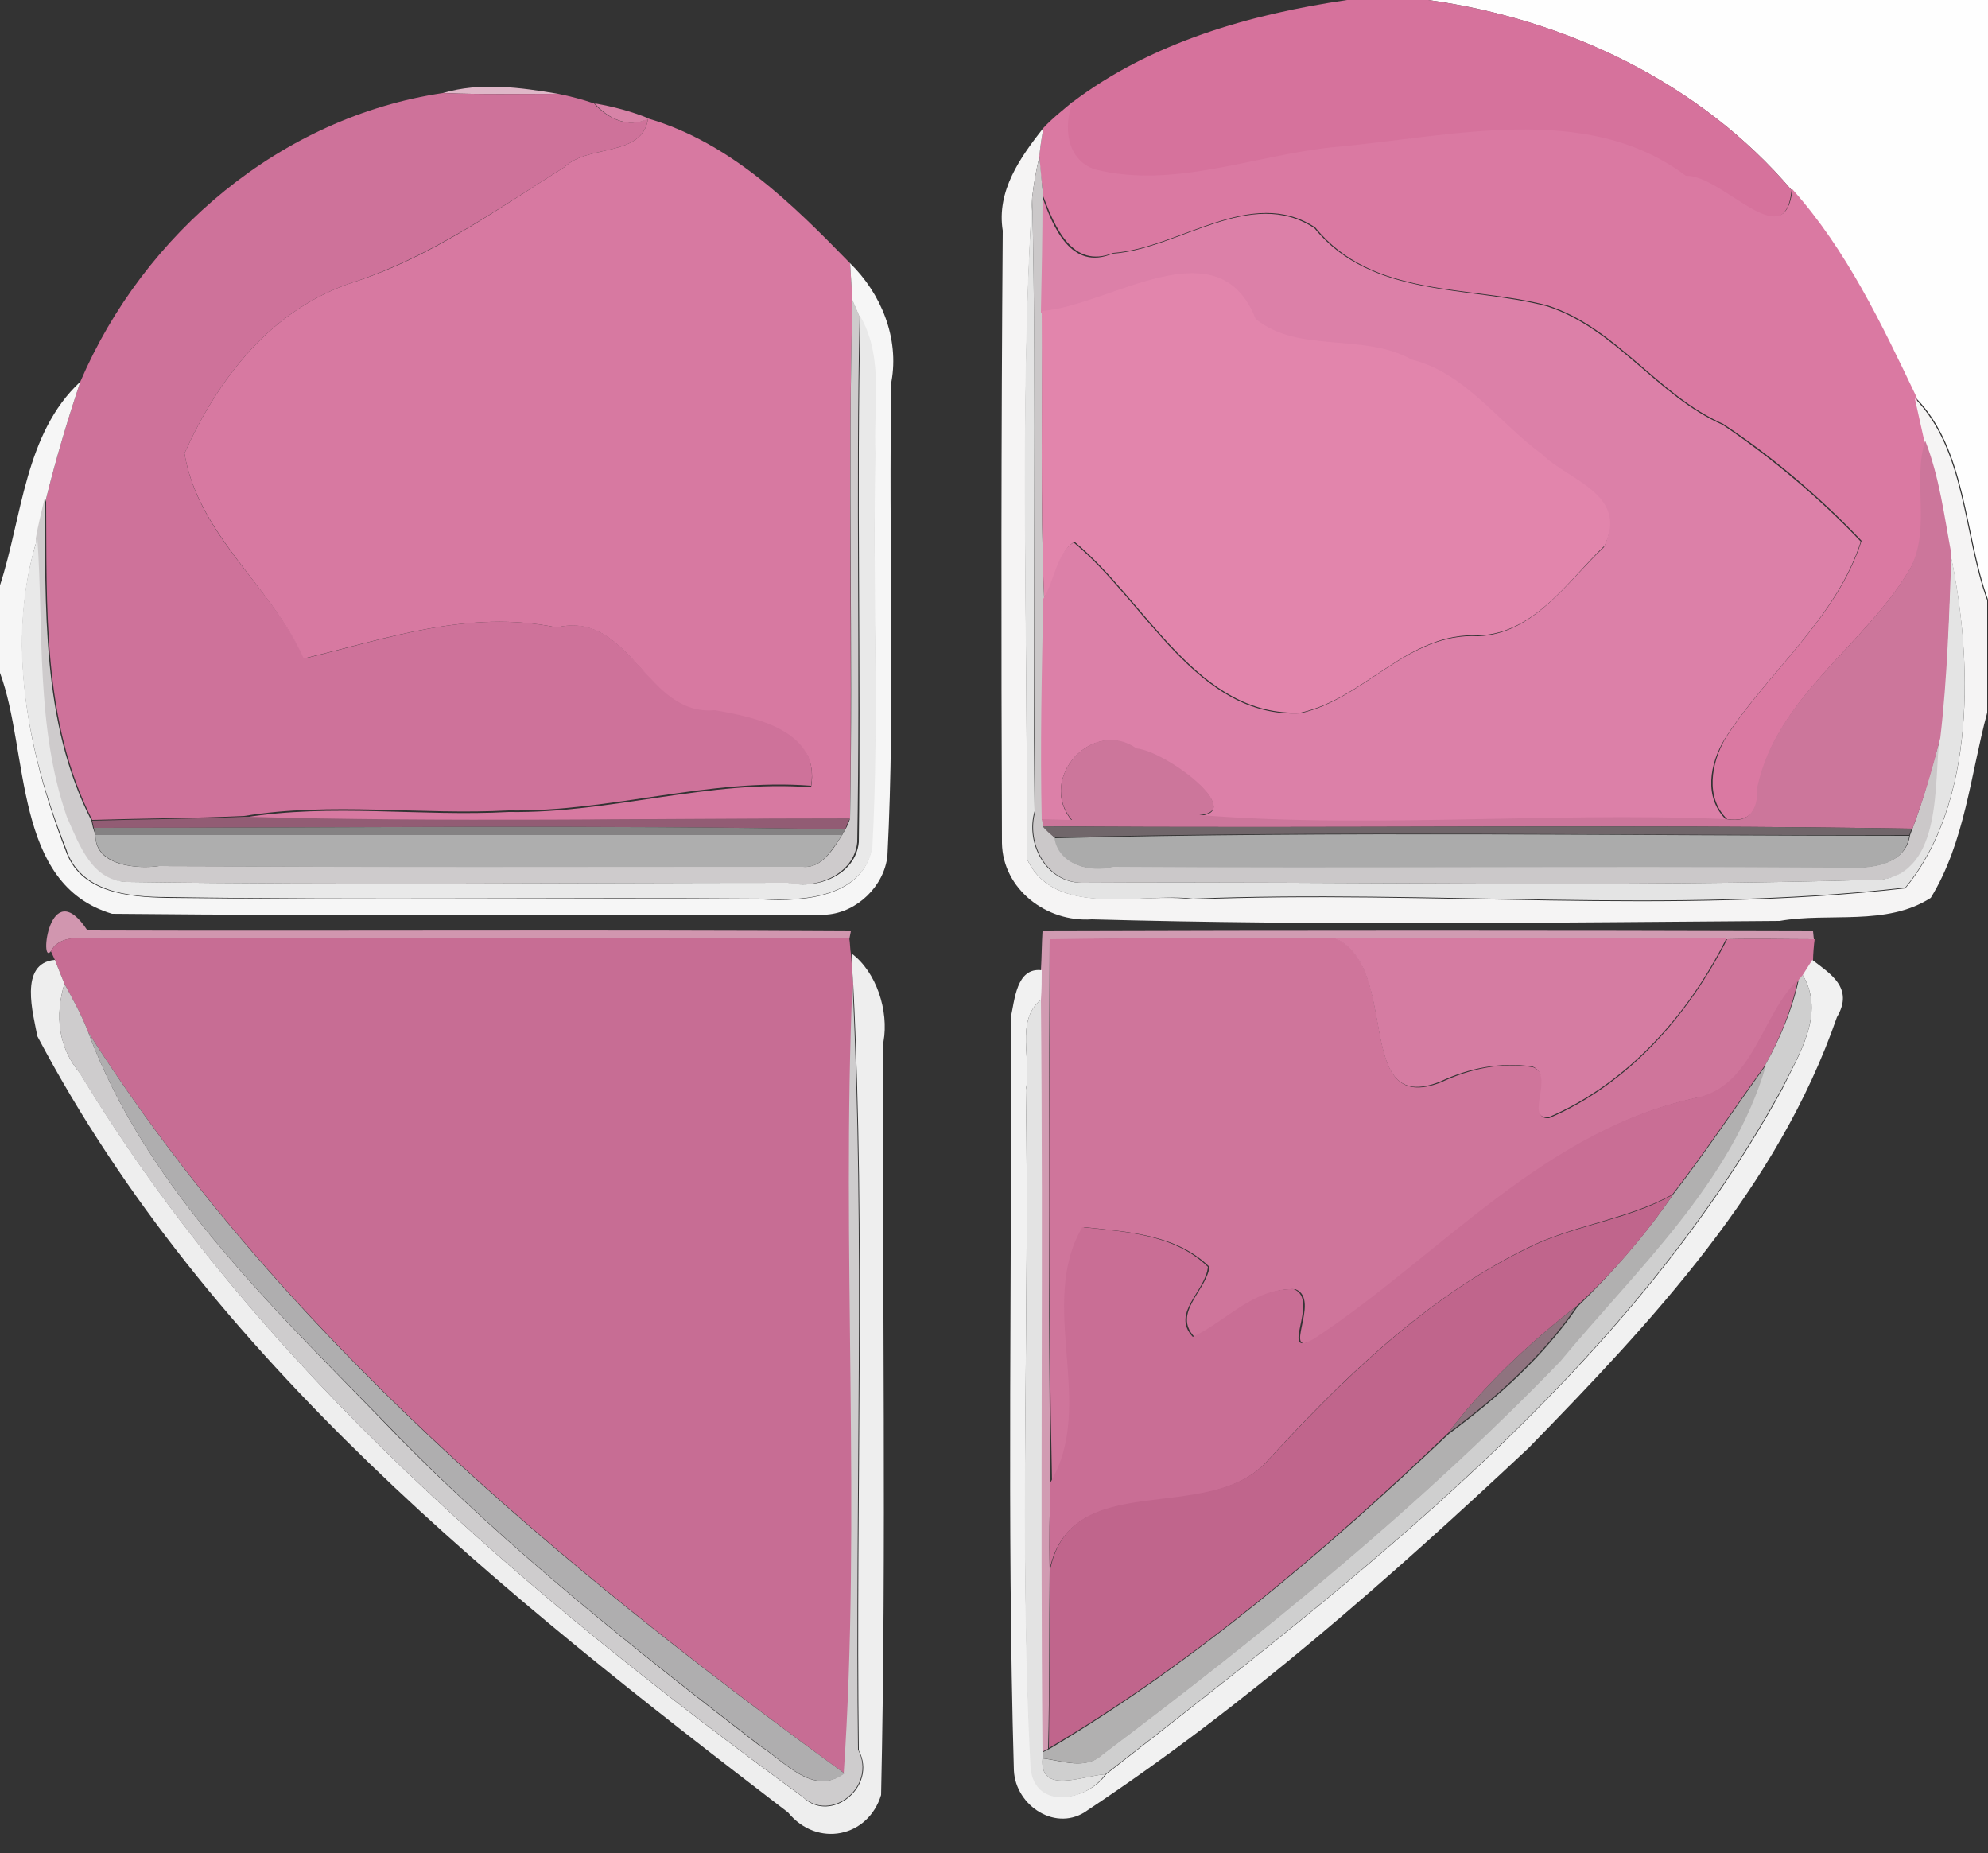 <?xml version="1.0" encoding="utf-8"?>
<!-- Generator: Adobe Illustrator 26.0.3, SVG Export Plug-In . SVG Version: 6.00 Build 0)  -->
<svg version="1.1" id="Layer_1" xmlns="http://www.w3.org/2000/svg" xmlns:xlink="http://www.w3.org/1999/xlink" x="0px" y="0px"
	 viewBox="0 0 250 233" style="enable-background:new 0 0 250 233;" xml:space="preserve">
<rect x="0" y="0" width="250" height="233" fill="#333333" stroke="none"/>
<style type="text/css">
	.st0{fill:#FEFEFE;}
	.st1{fill:#D6729C;}
	.st2{fill:#DFB7C8;}
	.st3{fill:#CE729A;}
	.st4{fill:#D783A7;}
	.st5{fill:#DA79A2;}
	.st6{fill:#D779A1;}
	.st7{fill:#F5F4F4;}
	.st8{fill:#CBC8C9;}
	.st9{fill:#E4E4E4;}
	.st10{fill:#DC80A8;}
	.st11{fill:#F6F6F6;}
	.st12{fill:#E285AC;}
	.st13{fill:#CECBCC;}
	.st14{fill:#E9E9E9;}
	.st15{fill:#CC769B;}
	.st16{fill:#925C74;}
	.st17{fill:#848283;}
	.st18{fill:#70666A;}
	.st19{fill:#AEAEAE;}
	.st20{fill:#ABABAB;}
	.st21{fill:#D196AF;}
	.st22{fill:#D19BB2;}
	.st23{fill:#C76D94;}
	.st24{fill:#CF759B;}
	.st25{fill:#D57CA2;}
	.st26{fill:#EEEEEE;}
	.st27{fill:#F1F1F1;}
	.st28{fill:#C96E95;}
	.st29{fill:#CFCFCF;}
	.st30{fill:#CECCCD;}
	.st31{fill:#E3E3E3;}
	.st32{fill:#AFAEAF;}
	.st33{fill:#B1B0B0;}
	.st34{fill:#C0658C;}
	.st35{fill:#8F737F;}
</style>
<g id="_x23_fefefeff">
	<path class="st0" d="M179.6,0H250v75.4c-3-8.3-2.7-18.9-9.1-25.4c-4.3-9.2-8.8-18.5-15.6-26.1C213.8,10.4,196.9,2.4,179.6,0z"/>
</g>
<g id="_x23_d6729cff">
	<path class="st1" d="M169.4,0h10.2c17.4,2.4,34.2,10.4,45.7,23.9c-0.9,8.6-8.7-1.8-13.4-1.7c-12.5-9.4-29.6-4.9-44.3-3.6
		c-9.9,1.1-20,5.4-30,2.8c-3.6-1.2-4-5.5-2.8-8.5C144.8,5.3,157.2,1.8,169.4,0z"/>
</g>
<g id="_x23_dfb7c8ff">
	<path class="st2" d="M55.7,11.7c4.7-1.4,9.8-0.7,14.5,0.1C65.4,11.8,60.5,11.9,55.7,11.7z"/>
</g>
<g id="_x23_ce729aff">
	<path class="st3" d="M10.1,48c8-18.7,25.3-33.3,45.6-36.3c4.8,0.2,9.7,0.1,14.5,0.1c1.5,0.3,3,0.7,4.5,1.2c1.7,1.9,4.3,3.2,6.8,1.9
		C80.8,19.8,74,18.1,71,21c-8.6,5.4-16.9,11.3-26.6,14.5c-10.3,3.4-16.9,12-21.2,21.5c1.7,10.3,10.9,16.7,15.1,25.8
		C48.7,80.3,59,76.6,70,78.9c9.2-2.3,11.2,11.1,19.9,10.2c5.2,0.9,13.2,2.6,12.1,9.7c-12.8-1-25.2,3.3-38,3.1
		c-11.1,0.6-22.3-1.1-33.3,0.7c-6.4,0.3-12.7,0.3-19.1,0.5C5.3,90.7,5.9,76.3,5.8,62.7C7,57.8,8.5,52.8,10.1,48z"/>
</g>
<g id="_x23_d783a7ff">
	<path class="st4" d="M74.8,13c2.3,0.4,4.6,1,6.8,1.9C79.1,16.2,76.4,14.9,74.8,13z"/>
</g>
<g id="_x23_da79a2ff">
	<path class="st5" d="M131.2,16.1c1.1-1.2,2.4-2.2,3.7-3.3c-1.2,3.1-0.8,7.3,2.8,8.5c9.9,2.5,20.1-1.8,30-2.8
		c14.8-1.3,31.8-5.8,44.3,3.6c4.7-0.1,12.5,10.3,13.4,1.7c6.8,7.6,11.2,16.9,15.6,26.1c0.4,1.8,0.8,3.6,1.2,5.4
		c-1.5,5.1,0.8,10.9-1.8,15.9c-5.6,9.8-16.8,16.1-19.3,27.7c0.1,3.2-1.2,4.5-3.9,4.1c-2.8-2.7-2-7.1-0.2-10.2
		c5.4-8.4,14-15.1,17.1-24.8c-5.1-5.4-11.2-10.6-17.4-14.7c-8.2-3.6-13.4-12.1-22.1-14.9c-9.9-2.6-22-0.9-29.2-9.8
		c-8-5.3-17.1,2.6-25.4,3.2c-5.2,2.1-7.4-3.4-8.8-7.1c-0.2-1.7-0.4-3.4-0.5-5.1C130.8,18.5,131,17.3,131.2,16.1z"/>
</g>
<g id="_x23_d779a1ff">
	<path class="st6" d="M81.5,14.9c10.3,3,18.1,10.7,25.4,18.2c0.1,1.6,0.2,3.1,0.3,4.7c-0.6,21.7,0,43.5-0.3,65.2
		c-25.4-0.1-50.8,0.5-76.2-0.2c11-1.8,22.2-0.1,33.3-0.7c12.8,0.2,25.2-4.1,38-3.1c1.2-7.1-6.9-8.8-12.1-9.7
		C81.2,90.1,79.3,76.7,70,78.9c-11-2.3-21.4,1.4-31.8,3.9C34.1,73.7,24.9,67.2,23.2,57c4.3-9.5,10.9-18.1,21.2-21.5
		c9.7-3.1,18-9.1,26.6-14.5C74,18.1,80.8,19.8,81.5,14.9z"/>
</g>
<g id="_x23_f5f4f4ff">
	<path class="st7" d="M126.1,29c-0.8-5,2.2-9.2,5.1-12.9c-0.2,1.2-0.4,2.4-0.5,3.6c-0.4,1.7-0.7,3.4-0.9,5.1
		c-1.6,27.6-0.5,55.4-0.7,83.1c3.4,7.7,14.4,4.2,20.9,5.2c29.8-1.2,60.1,2,89.6-1.4c8.9-10.8,8.5-28.7,5.7-41.9
		c-0.9-4.8-1.4-9.7-3.3-14.3c-0.4-1.8-0.8-3.6-1.2-5.4c6.4,6.5,6.1,17.2,9.1,25.4v14.1c-2.1,7.8-2.8,16.3-7.1,23.3
		c-5.6,3.6-12.8,1.8-19,2.9c-28.8,0.2-57.7,0.6-86.5-0.2c-5.7,0.4-11.2-3.8-11.3-9.6C125.9,80.3,125.9,54.7,126.1,29z"/>
</g>
<g id="_x23_cbc8c9ff">
	<path class="st8" d="M129.8,24.8c0.2-1.7,0.5-3.4,0.9-5.1c0.2,1.7,0.3,3.4,0.5,5.1c0,4.8-0.1,9.6-0.1,14.3c0,12-0.3,24.1,0.2,36.1
		c-0.2,9.2-0.4,18.5-0.2,27.8l0.1,0.9c0.4,0.4,1.1,1.1,1.5,1.5c0.5,3.3,4.5,4.4,7.4,3.5c30,0.2,60-0.1,90,0.1
		c3.2,0.2,9.4,0.6,10.1-4l0.3-0.8c1.4-3.7,2.4-7.6,3.5-11.4c-0.7,5.6,0.4,16.7-7.3,17.8c-33.5,1-67.1,0.2-100.6,0.4
		c-4.4,0-7.1-4.9-5.9-9C129.8,76.3,130.4,50.5,129.8,24.8z"/>
</g>
<g id="_x23_e4e4e4ff">
	<path class="st9" d="M129.1,107.9c0.2-27.7-1-55.5,0.7-83.1c0.6,25.7,0,51.5,0.3,77.2c-1.2,4.1,1.5,9,5.9,9
		c33.5-0.2,67.1,0.6,100.6-0.4c7.7-1.1,6.6-12.2,7.3-17.8c0.9-7.7,1.2-15.4,1.4-23.1c2.8,13.2,3.2,31.1-5.7,41.9
		c-29.6,3.4-59.8,0.2-89.6,1.4C143.5,112.2,132.5,115.6,129.1,107.9z"/>
</g>
<g id="_x23_dc80a8ff">
	<path class="st10" d="M131.1,24.8c1.3,3.7,3.6,9.3,8.8,7.1c8.4-0.6,17.4-8.5,25.4-3.2c7.2,8.8,19.3,7.2,29.2,9.8
		c8.7,2.8,13.9,11.3,22.1,14.9c6.1,4.1,12.3,9.3,17.4,14.7c-3.1,9.7-11.7,16.4-17.1,24.8c-1.9,3.1-2.7,7.4,0.2,10.2
		c-23.2-1-47.8,1.5-70.3-0.9c13.2,2.5,0.4-7.6-3.9-8c-5.6-4-12.5,3.8-8.1,9c-1.2,0-2.5,0-3.8-0.1c-0.2-9.3,0-18.5,0.2-27.8
		c1.3-2.4,1.5-5.5,3.8-7.1c9.1,7.5,15.5,22.1,28.5,21.5c8.1-1.8,13.5-10.2,22.4-9.7c7-0.3,11.2-6.9,15.8-11.2
		c3-6.5-4.6-8.2-7.9-11.5c-5.5-3.9-9.5-10.1-16.4-11.9c-6-3.4-14.2-0.8-19.6-5.1c-4.7-12-18.4-1.6-26.9-1
		C131,34.4,131.1,29.6,131.1,24.8z"/>
</g>
<g id="_x23_f6f6f6ff">
	<path class="st11" d="M106.9,33.1c3.9,3.8,6.2,9.4,5.2,14.9c-0.4,19.9,0.5,39.8-0.5,59.6c-0.4,3.8-3.8,7.1-7.6,7.4
		c-29.9,0-59.9,0.2-89.9-0.1C1.6,111.2,3.7,94.6,0,84.6v-11C2.8,65,3.1,54.5,10.1,48C8.5,52.8,7,57.8,5.8,62.7
		c-0.4,1.6-0.8,3.3-1.1,5c-4,12.9-1.2,26.9,3.5,39.1c1.8,5.5,8,6,12.8,6.1c25,0.3,50,0,75,0.2c5,0.3,12.5-0.3,13.6-6.4
		c0.9-16.5,0.1-33.1,0.4-49.6c-0.3-5.7,1.1-12-1.9-17.2c-0.2-0.5-0.7-1.6-0.9-2.1C107.1,36.2,107,34.6,106.9,33.1z"/>
</g>
<g id="_x23_e285acff">
	<path class="st12" d="M131,39.1c8.5-0.6,22.2-11,26.9,1c5.4,4.4,13.5,1.7,19.6,5.1c6.8,1.7,10.9,7.9,16.4,11.9
		c3.3,3.3,10.9,5,7.9,11.5C197.2,73,193,79.6,186,79.9c-8.9-0.5-14.3,7.9-22.4,9.7c-13,0.6-19.4-14-28.5-21.5
		c-2.3,1.7-2.5,4.8-3.8,7.1C130.8,63.2,131.1,51.2,131,39.1z"/>
</g>
<g id="_x23_cecbccff">
	<path class="st13" d="M107.2,37.7c0.2,0.5,0.7,1.6,0.9,2.1c-0.5,22,0.1,44-0.3,66.1c-0.4,4.1-5.2,6-8.9,5.1
		c-27.6,0-55.3,0.3-82.9-0.1c-4.6,0-6.2-4.6-7.8-8.2c-3.9-11.3-2.9-23.3-3.7-35c0.3-1.7,0.7-3.3,1.1-5c0.2,13.6-0.5,28,5.9,40.5
		l0.2,0.9L12,105c-0.1,3.9,5.3,4.3,8,3.9c27,0.1,54,0,81,0.1c2.4,0.2,3.8-2.3,4.9-4l0.4-0.7c0.2-0.3,0.5-1,0.6-1.4
		C107.3,81.2,106.6,59.5,107.2,37.7z"/>
</g>
<g id="_x23_e9e9e9ff">
	<path class="st14" d="M108.2,39.8c3,5.2,1.6,11.5,1.9,17.2c-0.4,16.5,0.5,33.1-0.4,49.6c-1.1,6.1-8.7,6.8-13.6,6.4
		c-25-0.2-50,0.2-75-0.2c-4.8,0-11.1-0.6-12.8-6.1C3.5,94.6,0.6,80.6,4.7,67.7c0.8,11.7-0.2,23.7,3.7,35c1.6,3.6,3.2,8.2,7.8,8.2
		c27.6,0.4,55.2,0.1,82.9,0.1c3.7,0.9,8.5-1,8.9-5.1C108.3,83.9,107.7,61.8,108.2,39.8z"/>
</g>
<g id="_x23_cc769bff">
	<path class="st15" d="M240.3,71.3c2.5-5,0.2-10.8,1.8-15.9c1.8,4.6,2.4,9.5,3.3,14.3c-0.3,7.7-0.5,15.4-1.4,23.1
		c-1,3.9-2.1,7.7-3.5,11.4c-36.4-0.6-72.9,0-109.3-0.3L131,103c1.2,0,2.5,0.1,3.8,0.1c-4.4-5.2,2.6-12.9,8.1-9
		c4.3,0.4,17.1,10.5,3.9,8c22.4,2.4,47.1-0.1,70.3,0.9c2.7,0.5,4-0.9,3.9-4.1C223.5,87.4,234.7,81.1,240.3,71.3z"/>
</g>
<g id="_x23_925c74ff">
	<path class="st16" d="M11.6,103.2c6.4-0.2,12.7-0.2,19.1-0.5c25.4,0.7,50.8,0.2,76.2,0.2c-0.2,0.3-0.5,1-0.6,1.4
		c-31.5-0.6-63-0.2-94.5-0.2L11.6,103.2z"/>
</g>
<g id="_x23_848283ff">
	<path class="st17" d="M11.8,104.1c31.5,0,63-0.4,94.5,0.2l-0.4,0.7c-31.3,0-62.6,0-93.9,0L11.8,104.1z"/>
</g>
<g id="_x23_70666aff">
	<path class="st18" d="M131.1,103.9c36.4,0.3,72.9-0.3,109.3,0.3l-0.3,0.8c-35.8,0.1-71.7-0.6-107.5,0.3
		C132.2,105,131.4,104.3,131.1,103.9z"/>
</g>
<g id="_x23_aeaeaeff">
	<path class="st19" d="M12,105c31.3,0,62.6,0,93.9,0c-1.2,1.7-2.5,4.2-4.9,4c-27,0-54,0.1-81-0.1C17.4,109.3,12,108.9,12,105z"/>
</g>
<g id="_x23_abababff">
	<path class="st20" d="M132.6,105.4c35.8-0.9,71.7-0.3,107.5-0.3c-0.7,4.6-6.8,4.1-10.1,4c-30-0.2-60,0.1-90-0.1
		C137.1,109.8,133.1,108.7,132.6,105.4z"/>
</g>
<g id="_x23_d196afff">
	<path class="st21" d="M6.4,119.6c-1.5,2-0.2-9.9,4.6-2.6c32,0.1,64-0.1,96,0.1l-0.2,1c-32,0-63.9,0-95.9-0.1
		C9.3,117.9,7.3,117.9,6.4,119.6z"/>
</g>
<g id="_x23_d19bb2ff">
	<path class="st22" d="M131.1,117.1c32.3-0.1,64.6-0.1,96.9,0l0.1,1c-3.7,0-7.3-0.1-11,0c-16.4,0-32.8,0-49.2,0
		c-11.9,0-23.9-0.2-35.9,0.1c-0.1,22.7-0.2,45.5,0.1,68.2c-0.1,3.6-0.2,7.3-0.1,10.9c-0.1,7.5,0,15.1-0.2,22.6l-0.8,0.4
		c-0.3-31.5,0.1-63.1-0.2-94.6c0-1.2,0.1-2.5,0.1-3.7C131,120.3,131,118.7,131.1,117.1z"/>
</g>
<g id="_x23_c76d94ff">
	<path class="st23" d="M6.4,119.6c0.9-1.7,2.9-1.7,4.5-1.7c32,0.1,63.9,0,95.9,0.1c0.1,0.5,0.1,1.4,0.2,1.9c0.1,1.3,0.2,2.6,0.3,3.8
		c-1.4,32.9,1.1,67.1-1.1,99.3c-35.9-26.2-71-55.4-95.1-93.2c-0.8-2.1-1.9-4.1-3-6.1c-0.4-1-0.8-2-1.2-3L6.4,119.6z"/>
</g>
<g id="_x23_cf759bff">
	<path class="st24" d="M132.1,118.1c11.9-0.2,23.9-0.1,35.9-0.1c8.2,3.7,2.1,22.4,13.2,18.1c3.6-1.7,7.7-2.6,11.6-1.9
		c2.9,1.1-1,6.6,2,6.4c10-4.3,17.5-12.9,22.4-22.5c3.7-0.1,7.3,0,11,0c-0.1,0.7-0.2,2-0.2,2.6c-0.3,0.5-0.9,1.4-1.2,1.9l-0.5,0.6
		c-4.5,4.3-5.5,12.9-12.2,14.7c-19.6,3.9-32.7,20-48.6,30.4c-4.7,2.8,0.8-4.9-2.6-6.2c-4.9-0.2-8.5,4.1-12.7,6
		c-2.8-3,1.5-5.8,1.9-8.8c-4.2-4.1-10.2-4.4-15.8-5c-5.6,9.7,1.8,22.2-4,32.1C131.8,163.6,131.9,140.8,132.1,118.1z"/>
</g>
<g id="_x23_d57ca2ff">
	<path class="st25" d="M167.9,118c16.4,0,32.8,0,49.2,0c-4.8,9.6-12.4,18.2-22.4,22.5c-3,0.2,0.9-5.3-2-6.4c-4-0.6-8,0.2-11.6,1.9
		C170.1,140.4,176.2,121.7,167.9,118z"/>
</g>
<g id="_x23_eeeeeeff">
	<path class="st26" d="M107.1,119.9c3.1,2.3,4.7,7.2,4,11.1c-0.2,31.6,0.4,63.1-0.3,94.7c-1.6,5.3-8,6.7-11.7,2.2
		C63.2,200.4,26.2,171,4.7,130.3c-0.5-2.7-2.4-9.2,2.2-9.6c0.4,1,0.8,2,1.2,3c-1.2,4-0.8,8,2,11.3c22.4,37.1,56.3,65.7,90.9,91
		c3.5,3.4,9.4-1.4,7-5.9c-0.4-32.1,0.9-64.2-0.7-96.3C107.2,122.5,107.1,121.2,107.1,119.9z"/>
</g>
<g id="_x23_f1f1f1ff">
	<path class="st27" d="M226.7,122.6c0.3-0.5,0.9-1.4,1.2-1.9c2.2,1.7,5.3,3.5,3.1,7.2c-7.4,21.4-23.3,38.3-38.8,54.2
		c-17.4,16.3-35.5,32.3-55.4,45.5c-3.9,2.9-9.1-0.5-9.3-5c-0.9-31.5-0.2-63.1-0.4-94.6c0.5-2.2,0.7-6.4,3.9-6c0,1.2,0,2.5-0.1,3.7
		c-3.3,2.7-1.1,7.7-1.9,11.3c0.5,28.4-0.9,57,0.7,85.3c0.5,5.2,7,4.2,9.4,0.8c31.7-24.8,65.2-50.1,85-86.1
		C226.2,132.6,229.6,127.5,226.7,122.6z"/>
</g>
<g id="_x23_c96e95ff">
	<path class="st28" d="M213.9,137.9c6.7-1.9,7.7-10.4,12.2-14.7c-0.8,3.8-2.3,7.4-4.1,10.7c-3.9,5.4-7.6,11-11.7,16.3
		c-5.8,3.2-12.5,3.8-18.4,6.8c-12.9,6.4-23.3,16.6-32.9,27.1c-7.7,7.7-24.2,0.6-27,13.2c-0.1-3.6,0-7.3,0.1-10.9
		c5.8-9.8-1.7-22.3,4-32.1c5.6,0.6,11.6,0.9,15.8,5c-0.3,3.1-4.7,5.8-1.9,8.8c4.1-1.9,7.7-6.2,12.7-6c3.4,1.3-2.1,9,2.6,6.2
		C181.2,157.8,194.4,141.8,213.9,137.9z"/>
</g>
<g id="_x23_cfcfcfff">
	<path class="st29" d="M226.2,123.2l0.5-0.6c2.9,4.9-0.5,10-2.7,14.4c-19.8,36-53.2,61.3-85,86.1c-2.9,0.2-8.3,2.6-7.9-2
		c2.5,0.3,5.4,1.5,7.5-0.5c20.2-15.2,39.9-31.2,57.5-49.4c9.6-11.6,21.6-22.5,25.9-37.3C223.9,130.5,225.4,126.9,226.2,123.2z"/>
</g>
<g id="_x23_cecccdff">
	<path class="st30" d="M8.1,123.7c1.1,2,2.2,4,3,6.1c7.5,20.2,24.4,35.7,39.1,51c14,14.2,29.6,26.6,45.3,38.7
		c3.2,2,6.7,6.4,10.6,3.5c2.2-32.2-0.3-66.4,1.1-99.3c1.6,32,0.3,64.2,0.7,96.3c2.4,4.6-3.4,9.3-7,5.9c-34.6-25.3-68.5-53.9-90.9-91
		C7.3,131.6,6.9,127.7,8.1,123.7z"/>
</g>
<g id="_x23_e3e3e3ff">
	<path class="st31" d="M129,137c0.8-3.6-1.4-8.6,1.9-11.3c0.3,31.5-0.1,63.1,0.2,94.6l0,0.8c-0.4,4.6,5,2.2,7.9,2
		c-2.4,3.5-8.9,4.5-9.4-0.8C128.1,194,129.5,165.4,129,137z"/>
</g>
<g id="_x23_afaeafff">
	<path class="st32" d="M11.1,129.8c24.1,37.9,59.2,67.1,95.1,93.2c-3.9,2.9-7.5-1.5-10.6-3.5c-15.7-12.1-31.4-24.5-45.3-38.7
		C35.5,165.5,18.6,150,11.1,129.8z"/>
</g>
<g id="_x23_b1b0b0ff">
	<path class="st33" d="M210.4,150.2c4.1-5.3,7.8-10.9,11.7-16.3c-4.3,14.8-16.3,25.7-25.9,37.3c-17.6,18.2-37.3,34.2-57.5,49.4
		c-2.1,2-5,0.8-7.5,0.5l0-0.8l0.8-0.4c18.3-10.9,34.8-25,50.2-39.6c6.1-4.5,11.9-9.7,16.2-16C202.8,160,206.9,155.3,210.4,150.2z"/>
</g>
<g id="_x23_c0658cff">
	<path class="st34" d="M192,157c5.9-3,12.6-3.5,18.4-6.8c-3.5,5.1-7.5,9.8-12.1,14c-6,4.7-11.6,9.9-16.2,16
		c-15.4,14.7-31.9,28.8-50.2,39.6c0.1-7.6,0.1-15.1,0.2-22.6c2.7-12.6,19.3-5.5,27-13.2C168.7,173.6,179.1,163.3,192,157z"/>
</g>
<g id="_x23_8f737fff">
	<path class="st35" d="M182.1,180.2c4.6-6.1,10.2-11.3,16.2-16C194,170.5,188.2,175.7,182.1,180.2z"/>
</g>
</svg>
